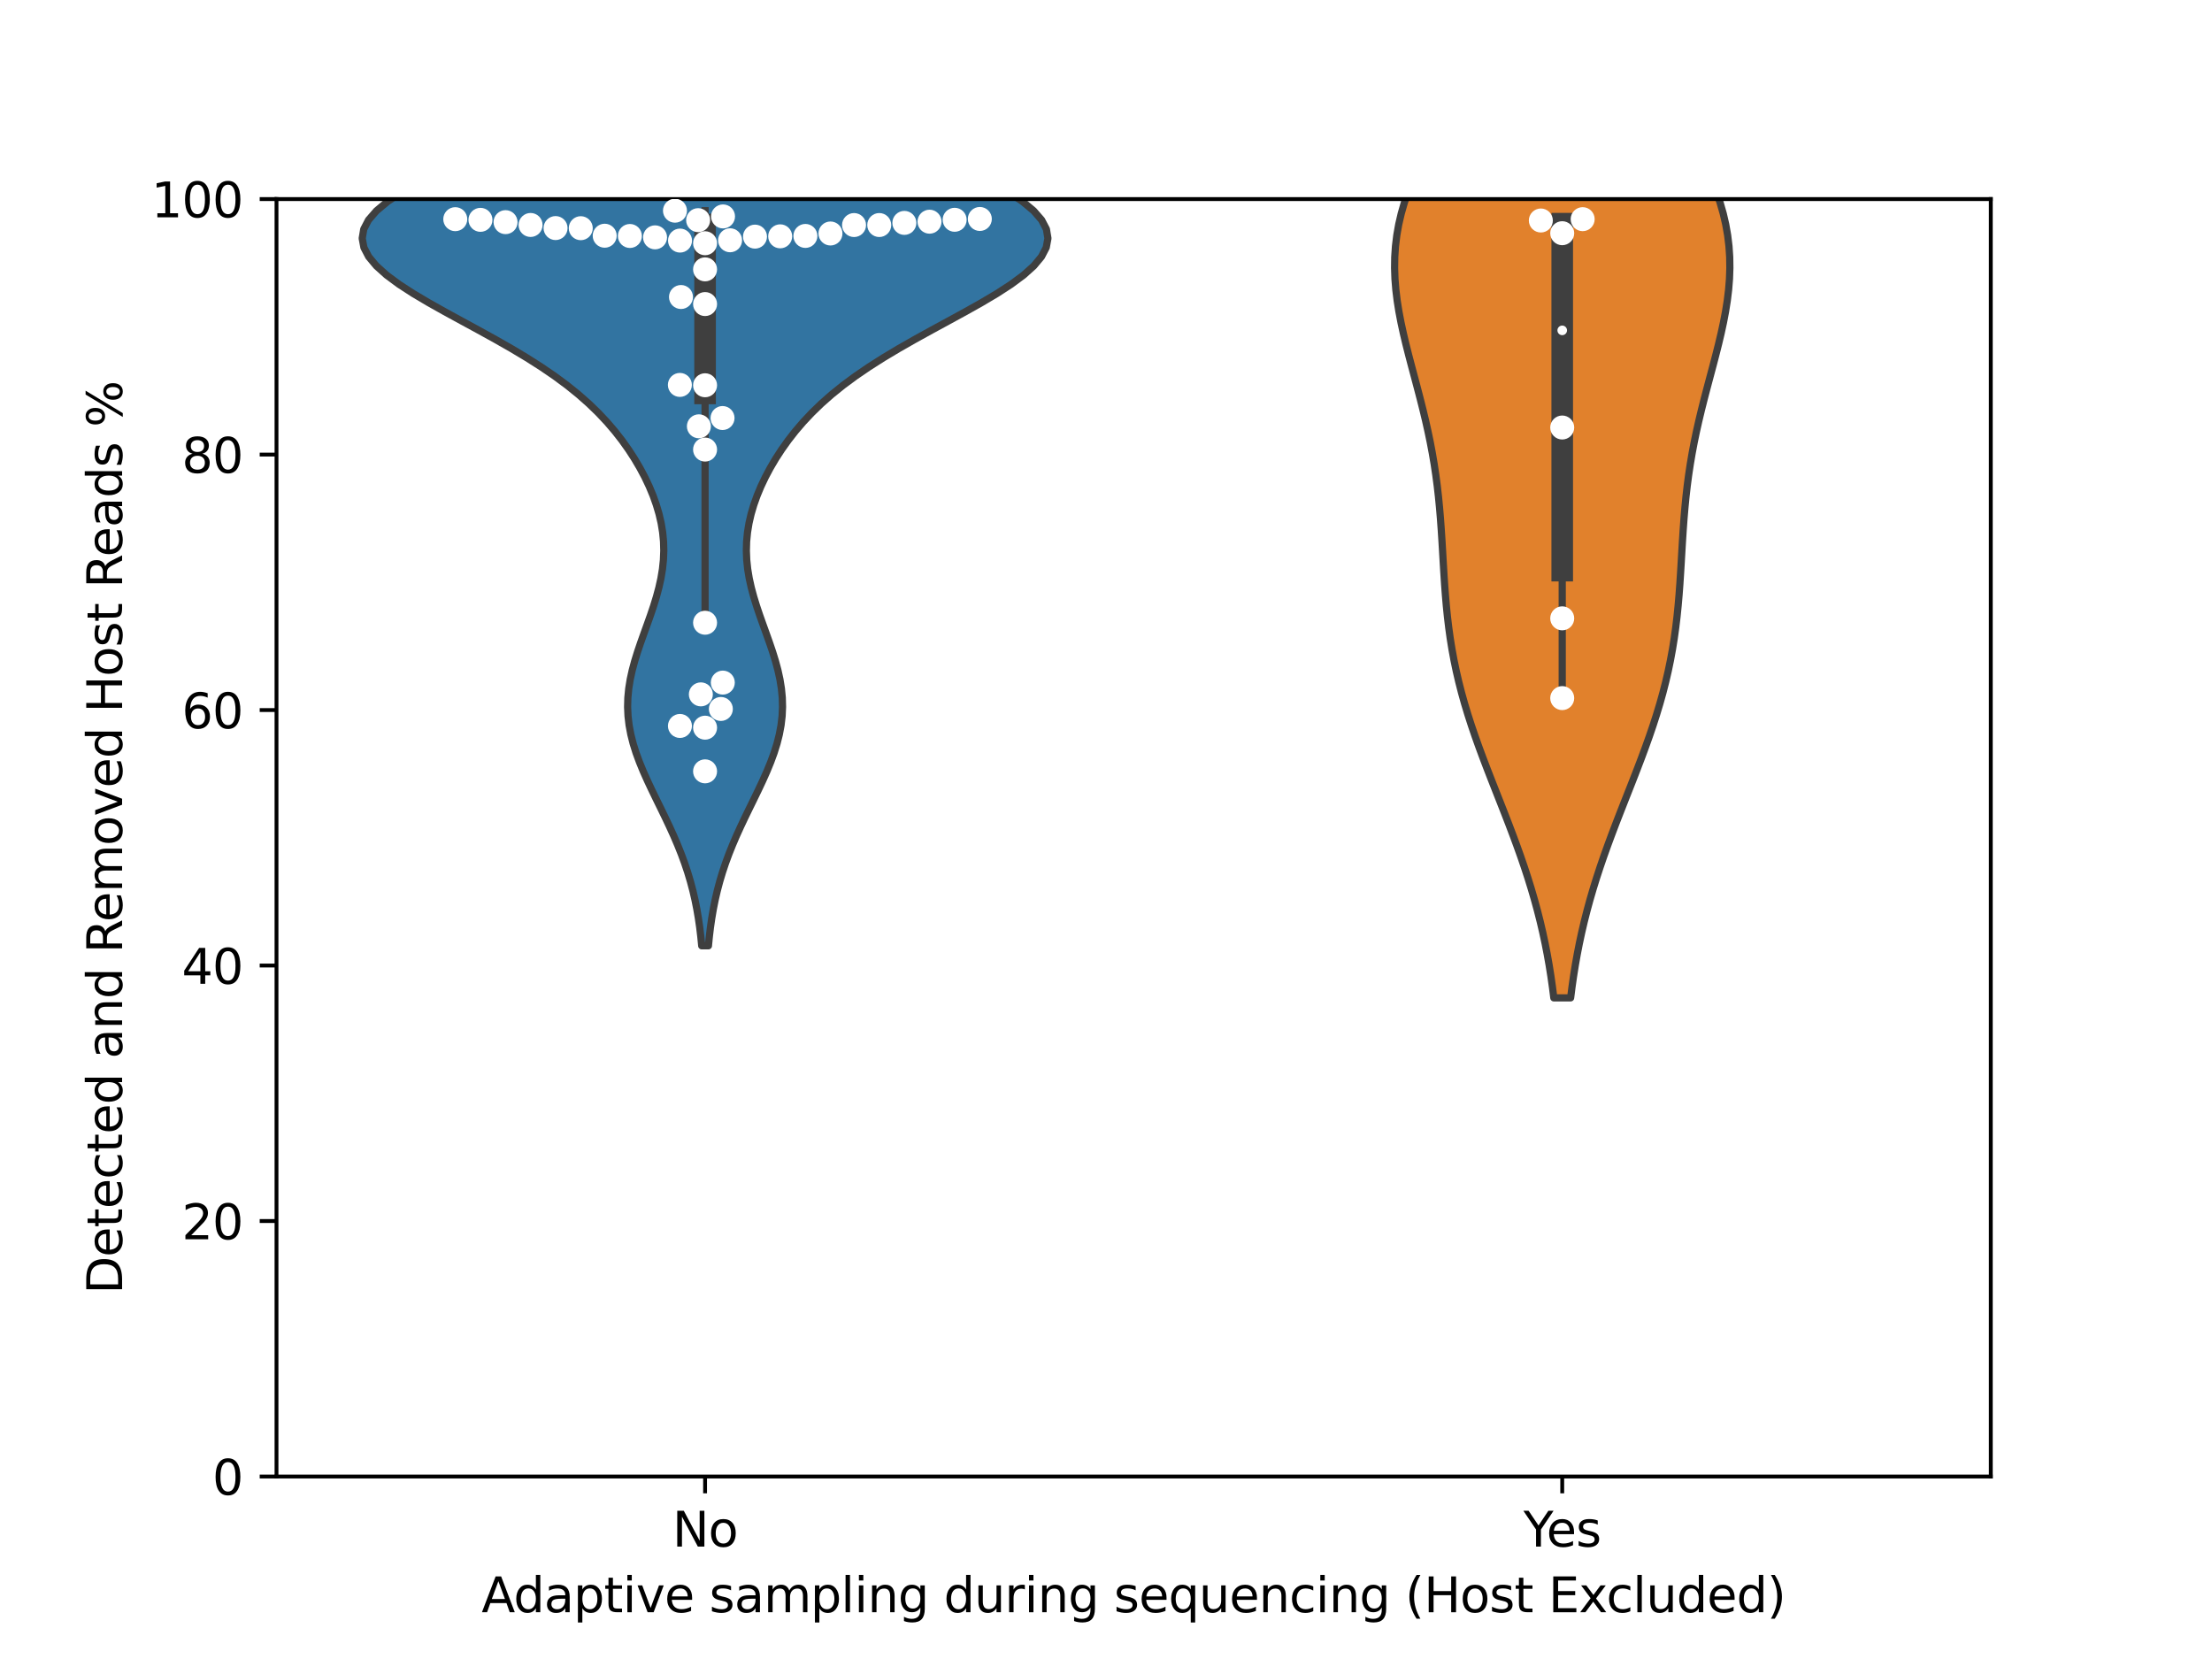 <?xml version="1.0" encoding="utf-8" standalone="no"?>
<!DOCTYPE svg PUBLIC "-//W3C//DTD SVG 1.1//EN"
  "http://www.w3.org/Graphics/SVG/1.1/DTD/svg11.dtd">
<svg xmlns:xlink="http://www.w3.org/1999/xlink" width="460.8pt" height="345.6pt" viewBox="0 0 460.8 345.6" xmlns="http://www.w3.org/2000/svg" version="1.1">
 <defs>
  <style type="text/css">*{stroke-linejoin: round; stroke-linecap: butt}</style>
 </defs>
 <g id="figure_1">
  <g id="patch_1">
   <path d="M 0 345.6 
L 460.8 345.6 
L 460.8 0 
L 0 0 
z
" style="fill: #ffffff"/>
  </g>
  <g id="axes_1">
   <g id="patch_2">
    <path d="M 57.6 307.584 
L 414.72 307.584 
L 414.72 41.472 
L 57.6 41.472 
z
" style="fill: #ffffff"/>
   </g>
   <g id="PolyCollection_1">
    <defs>
     <path id="m58cce82f07" d="M 147.579 -148.573 
L 146.181 -148.573 
L 145.992 -150.487 
L 145.763 -152.401 
L 145.487 -154.315 
L 145.161 -156.228 
L 144.778 -158.142 
L 144.335 -160.056 
L 143.828 -161.97 
L 143.255 -163.884 
L 142.615 -165.798 
L 141.909 -167.712 
L 141.142 -169.626 
L 140.319 -171.54 
L 139.448 -173.454 
L 138.541 -175.368 
L 137.61 -177.282 
L 136.672 -179.196 
L 135.744 -181.11 
L 134.844 -183.024 
L 133.99 -184.938 
L 133.204 -186.852 
L 132.501 -188.766 
L 131.9 -190.68 
L 131.415 -192.594 
L 131.055 -194.508 
L 130.831 -196.421 
L 130.744 -198.335 
L 130.795 -200.249 
L 130.979 -202.163 
L 131.287 -204.077 
L 131.707 -205.991 
L 132.223 -207.905 
L 132.815 -209.819 
L 133.464 -211.733 
L 134.146 -213.647 
L 134.838 -215.561 
L 135.518 -217.475 
L 136.162 -219.389 
L 136.751 -221.303 
L 137.264 -223.217 
L 137.686 -225.131 
L 138.003 -227.045 
L 138.203 -228.959 
L 138.279 -230.873 
L 138.227 -232.787 
L 138.043 -234.7 
L 137.73 -236.614 
L 137.289 -238.528 
L 136.724 -240.442 
L 136.041 -242.356 
L 135.243 -244.27 
L 134.335 -246.184 
L 133.317 -248.098 
L 132.19 -250.012 
L 130.949 -251.926 
L 129.587 -253.84 
L 128.094 -255.754 
L 126.456 -257.668 
L 124.658 -259.582 
L 122.683 -261.496 
L 120.516 -263.41 
L 118.143 -265.324 
L 115.557 -267.238 
L 112.755 -269.152 
L 109.746 -271.066 
L 106.549 -272.98 
L 103.195 -274.893 
L 99.729 -276.807 
L 96.208 -278.721 
L 92.703 -280.635 
L 89.293 -282.549 
L 86.067 -284.463 
L 83.117 -286.377 
L 80.534 -288.291 
L 78.405 -290.205 
L 76.809 -292.119 
L 75.81 -294.033 
L 75.456 -295.947 
L 75.775 -297.861 
L 76.773 -299.775 
L 78.434 -301.689 
L 80.721 -303.603 
L 83.576 -305.517 
L 86.925 -307.431 
L 90.681 -309.345 
L 94.748 -311.259 
L 99.025 -313.172 
L 103.412 -315.086 
L 107.813 -317 
L 112.141 -318.914 
L 116.317 -320.828 
L 120.278 -322.742 
L 123.972 -324.656 
L 127.365 -326.57 
L 130.434 -328.484 
L 133.169 -330.398 
L 135.572 -332.312 
L 137.655 -334.226 
L 139.435 -336.14 
L 140.937 -338.054 
L 152.823 -338.054 
L 152.823 -338.054 
L 154.325 -336.14 
L 156.105 -334.226 
L 158.188 -332.312 
L 160.591 -330.398 
L 163.326 -328.484 
L 166.395 -326.57 
L 169.788 -324.656 
L 173.482 -322.742 
L 177.443 -320.828 
L 181.619 -318.914 
L 185.947 -317 
L 190.348 -315.086 
L 194.735 -313.172 
L 199.012 -311.259 
L 203.079 -309.345 
L 206.835 -307.431 
L 210.184 -305.517 
L 213.039 -303.603 
L 215.326 -301.689 
L 216.987 -299.775 
L 217.985 -297.861 
L 218.304 -295.947 
L 217.95 -294.033 
L 216.951 -292.119 
L 215.355 -290.205 
L 213.226 -288.291 
L 210.643 -286.377 
L 207.693 -284.463 
L 204.467 -282.549 
L 201.057 -280.635 
L 197.552 -278.721 
L 194.031 -276.807 
L 190.565 -274.893 
L 187.211 -272.98 
L 184.014 -271.066 
L 181.005 -269.152 
L 178.203 -267.238 
L 175.617 -265.324 
L 173.244 -263.41 
L 171.077 -261.496 
L 169.102 -259.582 
L 167.304 -257.668 
L 165.666 -255.754 
L 164.173 -253.84 
L 162.811 -251.926 
L 161.57 -250.012 
L 160.443 -248.098 
L 159.425 -246.184 
L 158.517 -244.27 
L 157.719 -242.356 
L 157.036 -240.442 
L 156.471 -238.528 
L 156.03 -236.614 
L 155.717 -234.7 
L 155.533 -232.787 
L 155.481 -230.873 
L 155.557 -228.959 
L 155.757 -227.045 
L 156.074 -225.131 
L 156.496 -223.217 
L 157.009 -221.303 
L 157.598 -219.389 
L 158.242 -217.475 
L 158.922 -215.561 
L 159.614 -213.647 
L 160.296 -211.733 
L 160.945 -209.819 
L 161.537 -207.905 
L 162.053 -205.991 
L 162.473 -204.077 
L 162.781 -202.163 
L 162.965 -200.249 
L 163.016 -198.335 
L 162.929 -196.421 
L 162.705 -194.508 
L 162.345 -192.594 
L 161.86 -190.68 
L 161.259 -188.766 
L 160.556 -186.852 
L 159.77 -184.938 
L 158.916 -183.024 
L 158.016 -181.11 
L 157.088 -179.196 
L 156.15 -177.282 
L 155.219 -175.368 
L 154.312 -173.454 
L 153.441 -171.54 
L 152.618 -169.626 
L 151.851 -167.712 
L 151.145 -165.798 
L 150.505 -163.884 
L 149.932 -161.97 
L 149.425 -160.056 
L 148.982 -158.142 
L 148.599 -156.228 
L 148.273 -154.315 
L 147.997 -152.401 
L 147.768 -150.487 
L 147.579 -148.573 
z
" style="stroke: #3f3f3f; stroke-width: 1.5"/>
    </defs>
    <g clip-path="url(#p1a37561feb)">
     <use xlink:href="#m58cce82f07" x="0" y="345.6" style="fill: #3274a1; stroke: #3f3f3f; stroke-width: 1.5"/>
    </g>
   </g>
   <g id="PolyCollection_2">
    <defs>
     <path id="mdb4a96239f" d="M 327.191 -137.727 
L 323.689 -137.727 
L 323.401 -139.997 
L 323.077 -142.266 
L 322.716 -144.535 
L 322.314 -146.805 
L 321.871 -149.074 
L 321.384 -151.343 
L 320.854 -153.613 
L 320.279 -155.882 
L 319.661 -158.151 
L 318.999 -160.421 
L 318.296 -162.69 
L 317.553 -164.959 
L 316.774 -167.229 
L 315.962 -169.498 
L 315.122 -171.767 
L 314.259 -174.037 
L 313.379 -176.306 
L 312.488 -178.575 
L 311.593 -180.844 
L 310.7 -183.114 
L 309.818 -185.383 
L 308.952 -187.652 
L 308.11 -189.922 
L 307.299 -192.191 
L 306.524 -194.46 
L 305.792 -196.73 
L 305.106 -198.999 
L 304.471 -201.268 
L 303.889 -203.538 
L 303.362 -205.807 
L 302.89 -208.076 
L 302.473 -210.346 
L 302.108 -212.615 
L 301.794 -214.884 
L 301.524 -217.154 
L 301.295 -219.423 
L 301.099 -221.692 
L 300.931 -223.961 
L 300.784 -226.231 
L 300.648 -228.5 
L 300.517 -230.769 
L 300.382 -233.039 
L 300.235 -235.308 
L 300.071 -237.577 
L 299.88 -239.847 
L 299.659 -242.116 
L 299.401 -244.385 
L 299.103 -246.655 
L 298.762 -248.924 
L 298.377 -251.193 
L 297.948 -253.463 
L 297.477 -255.732 
L 296.967 -258.001 
L 296.422 -260.271 
L 295.85 -262.54 
L 295.258 -264.809 
L 294.654 -267.079 
L 294.049 -269.348 
L 293.454 -271.617 
L 292.881 -273.886 
L 292.342 -276.156 
L 291.85 -278.425 
L 291.418 -280.694 
L 291.057 -282.964 
L 290.78 -285.233 
L 290.598 -287.502 
L 290.519 -289.772 
L 290.552 -292.041 
L 290.703 -294.31 
L 290.978 -296.58 
L 291.378 -298.849 
L 291.904 -301.118 
L 292.555 -303.388 
L 293.327 -305.657 
L 294.213 -307.926 
L 295.207 -310.196 
L 296.299 -312.465 
L 297.478 -314.734 
L 298.733 -317.004 
L 300.05 -319.273 
L 301.415 -321.542 
L 302.816 -323.811 
L 304.237 -326.081 
L 305.665 -328.35 
L 307.088 -330.619 
L 308.492 -332.889 
L 309.866 -335.158 
L 311.2 -337.427 
L 312.485 -339.697 
L 313.714 -341.966 
L 314.879 -344.235 
L 315.978 -346.505 
L 317.005 -348.774 
L 317.959 -351.043 
L 318.839 -353.313 
L 319.645 -355.582 
L 320.38 -357.851 
L 321.044 -360.121 
L 321.64 -362.39 
L 329.24 -362.39 
L 329.24 -362.39 
L 329.836 -360.121 
L 330.5 -357.851 
L 331.235 -355.582 
L 332.041 -353.313 
L 332.921 -351.043 
L 333.875 -348.774 
L 334.902 -346.505 
L 336.001 -344.235 
L 337.166 -341.966 
L 338.395 -339.697 
L 339.68 -337.427 
L 341.014 -335.158 
L 342.388 -332.889 
L 343.792 -330.619 
L 345.215 -328.35 
L 346.643 -326.081 
L 348.064 -323.811 
L 349.465 -321.542 
L 350.83 -319.273 
L 352.147 -317.004 
L 353.402 -314.734 
L 354.581 -312.465 
L 355.673 -310.196 
L 356.667 -307.926 
L 357.553 -305.657 
L 358.325 -303.388 
L 358.976 -301.118 
L 359.502 -298.849 
L 359.902 -296.58 
L 360.177 -294.31 
L 360.328 -292.041 
L 360.361 -289.772 
L 360.282 -287.502 
L 360.1 -285.233 
L 359.823 -282.964 
L 359.462 -280.694 
L 359.03 -278.425 
L 358.538 -276.156 
L 357.999 -273.886 
L 357.426 -271.617 
L 356.831 -269.348 
L 356.226 -267.079 
L 355.622 -264.809 
L 355.03 -262.54 
L 354.458 -260.271 
L 353.913 -258.001 
L 353.403 -255.732 
L 352.932 -253.463 
L 352.503 -251.193 
L 352.118 -248.924 
L 351.777 -246.655 
L 351.479 -244.385 
L 351.221 -242.116 
L 351 -239.847 
L 350.809 -237.577 
L 350.645 -235.308 
L 350.498 -233.039 
L 350.363 -230.769 
L 350.232 -228.5 
L 350.096 -226.231 
L 349.949 -223.961 
L 349.781 -221.692 
L 349.585 -219.423 
L 349.356 -217.154 
L 349.086 -214.884 
L 348.772 -212.615 
L 348.407 -210.346 
L 347.99 -208.076 
L 347.518 -205.807 
L 346.991 -203.538 
L 346.409 -201.268 
L 345.774 -198.999 
L 345.088 -196.73 
L 344.356 -194.46 
L 343.581 -192.191 
L 342.77 -189.922 
L 341.928 -187.652 
L 341.062 -185.383 
L 340.18 -183.114 
L 339.287 -180.844 
L 338.392 -178.575 
L 337.501 -176.306 
L 336.621 -174.037 
L 335.758 -171.767 
L 334.918 -169.498 
L 334.106 -167.229 
L 333.327 -164.959 
L 332.584 -162.69 
L 331.881 -160.421 
L 331.219 -158.151 
L 330.601 -155.882 
L 330.026 -153.613 
L 329.496 -151.343 
L 329.009 -149.074 
L 328.566 -146.805 
L 328.164 -144.535 
L 327.803 -142.266 
L 327.479 -139.997 
L 327.191 -137.727 
z
" style="stroke: #3f3f3f; stroke-width: 1.5"/>
    </defs>
    <g clip-path="url(#p1a37561feb)">
     <use xlink:href="#mdb4a96239f" x="0" y="345.6" style="fill: #e1812c; stroke: #3f3f3f; stroke-width: 1.5"/>
    </g>
   </g>
   <g id="matplotlib.axis_1">
    <g id="xtick_1">
     <g id="line2d_1">
      <defs>
       <path id="m933094270b" d="M 0 0 
L 0 3.5 
" style="stroke: #000000; stroke-width: 0.8"/>
      </defs>
      <g>
       <use xlink:href="#m933094270b" x="146.88" y="307.584" style="stroke: #000000; stroke-width: 0.8"/>
      </g>
     </g>
     <g id="text_1">
      <!-- No -->
      <g transform="translate(140.08 322.182) scale(0.1 -0.1)">
       <defs>
        <path id="DejaVuSans-4e" d="M 628 4666 
L 1478 4666 
L 3547 763 
L 3547 4666 
L 4159 4666 
L 4159 0 
L 3309 0 
L 1241 3903 
L 1241 0 
L 628 0 
L 628 4666 
z
" transform="scale(0.016)"/>
        <path id="DejaVuSans-6f" d="M 1959 3097 
Q 1497 3097 1228 2736 
Q 959 2375 959 1747 
Q 959 1119 1226 758 
Q 1494 397 1959 397 
Q 2419 397 2687 759 
Q 2956 1122 2956 1747 
Q 2956 2369 2687 2733 
Q 2419 3097 1959 3097 
z
M 1959 3584 
Q 2709 3584 3137 3096 
Q 3566 2609 3566 1747 
Q 3566 888 3137 398 
Q 2709 -91 1959 -91 
Q 1206 -91 779 398 
Q 353 888 353 1747 
Q 353 2609 779 3096 
Q 1206 3584 1959 3584 
z
" transform="scale(0.016)"/>
       </defs>
       <use xlink:href="#DejaVuSans-4e"/>
       <use xlink:href="#DejaVuSans-6f" x="74.805"/>
      </g>
     </g>
    </g>
    <g id="xtick_2">
     <g id="line2d_2">
      <g>
       <use xlink:href="#m933094270b" x="325.44" y="307.584" style="stroke: #000000; stroke-width: 0.8"/>
      </g>
     </g>
     <g id="text_2">
      <!-- Yes -->
      <g transform="translate(317.367 322.182) scale(0.1 -0.1)">
       <defs>
        <path id="DejaVuSans-59" d="M -13 4666 
L 666 4666 
L 1959 2747 
L 3244 4666 
L 3922 4666 
L 2272 2222 
L 2272 0 
L 1638 0 
L 1638 2222 
L -13 4666 
z
" transform="scale(0.016)"/>
        <path id="DejaVuSans-65" d="M 3597 1894 
L 3597 1613 
L 953 1613 
Q 991 1019 1311 708 
Q 1631 397 2203 397 
Q 2534 397 2845 478 
Q 3156 559 3463 722 
L 3463 178 
Q 3153 47 2828 -22 
Q 2503 -91 2169 -91 
Q 1331 -91 842 396 
Q 353 884 353 1716 
Q 353 2575 817 3079 
Q 1281 3584 2069 3584 
Q 2775 3584 3186 3129 
Q 3597 2675 3597 1894 
z
M 3022 2063 
Q 3016 2534 2758 2815 
Q 2500 3097 2075 3097 
Q 1594 3097 1305 2825 
Q 1016 2553 972 2059 
L 3022 2063 
z
" transform="scale(0.016)"/>
        <path id="DejaVuSans-73" d="M 2834 3397 
L 2834 2853 
Q 2591 2978 2328 3040 
Q 2066 3103 1784 3103 
Q 1356 3103 1142 2972 
Q 928 2841 928 2578 
Q 928 2378 1081 2264 
Q 1234 2150 1697 2047 
L 1894 2003 
Q 2506 1872 2764 1633 
Q 3022 1394 3022 966 
Q 3022 478 2636 193 
Q 2250 -91 1575 -91 
Q 1294 -91 989 -36 
Q 684 19 347 128 
L 347 722 
Q 666 556 975 473 
Q 1284 391 1588 391 
Q 1994 391 2212 530 
Q 2431 669 2431 922 
Q 2431 1156 2273 1281 
Q 2116 1406 1581 1522 
L 1381 1569 
Q 847 1681 609 1914 
Q 372 2147 372 2553 
Q 372 3047 722 3315 
Q 1072 3584 1716 3584 
Q 2034 3584 2315 3537 
Q 2597 3491 2834 3397 
z
" transform="scale(0.016)"/>
       </defs>
       <use xlink:href="#DejaVuSans-59"/>
       <use xlink:href="#DejaVuSans-65" x="47.834"/>
       <use xlink:href="#DejaVuSans-73" x="109.357"/>
      </g>
     </g>
    </g>
    <g id="text_3">
     <!-- Adaptive sampling during sequencing (Host Excluded) -->
     <g transform="translate(100.319 335.861) scale(0.1 -0.1)">
      <defs>
       <path id="DejaVuSans-41" d="M 2188 4044 
L 1331 1722 
L 3047 1722 
L 2188 4044 
z
M 1831 4666 
L 2547 4666 
L 4325 0 
L 3669 0 
L 3244 1197 
L 1141 1197 
L 716 0 
L 50 0 
L 1831 4666 
z
" transform="scale(0.016)"/>
       <path id="DejaVuSans-64" d="M 2906 2969 
L 2906 4863 
L 3481 4863 
L 3481 0 
L 2906 0 
L 2906 525 
Q 2725 213 2448 61 
Q 2172 -91 1784 -91 
Q 1150 -91 751 415 
Q 353 922 353 1747 
Q 353 2572 751 3078 
Q 1150 3584 1784 3584 
Q 2172 3584 2448 3432 
Q 2725 3281 2906 2969 
z
M 947 1747 
Q 947 1113 1208 752 
Q 1469 391 1925 391 
Q 2381 391 2643 752 
Q 2906 1113 2906 1747 
Q 2906 2381 2643 2742 
Q 2381 3103 1925 3103 
Q 1469 3103 1208 2742 
Q 947 2381 947 1747 
z
" transform="scale(0.016)"/>
       <path id="DejaVuSans-61" d="M 2194 1759 
Q 1497 1759 1228 1600 
Q 959 1441 959 1056 
Q 959 750 1161 570 
Q 1363 391 1709 391 
Q 2188 391 2477 730 
Q 2766 1069 2766 1631 
L 2766 1759 
L 2194 1759 
z
M 3341 1997 
L 3341 0 
L 2766 0 
L 2766 531 
Q 2569 213 2275 61 
Q 1981 -91 1556 -91 
Q 1019 -91 701 211 
Q 384 513 384 1019 
Q 384 1609 779 1909 
Q 1175 2209 1959 2209 
L 2766 2209 
L 2766 2266 
Q 2766 2663 2505 2880 
Q 2244 3097 1772 3097 
Q 1472 3097 1187 3025 
Q 903 2953 641 2809 
L 641 3341 
Q 956 3463 1253 3523 
Q 1550 3584 1831 3584 
Q 2591 3584 2966 3190 
Q 3341 2797 3341 1997 
z
" transform="scale(0.016)"/>
       <path id="DejaVuSans-70" d="M 1159 525 
L 1159 -1331 
L 581 -1331 
L 581 3500 
L 1159 3500 
L 1159 2969 
Q 1341 3281 1617 3432 
Q 1894 3584 2278 3584 
Q 2916 3584 3314 3078 
Q 3713 2572 3713 1747 
Q 3713 922 3314 415 
Q 2916 -91 2278 -91 
Q 1894 -91 1617 61 
Q 1341 213 1159 525 
z
M 3116 1747 
Q 3116 2381 2855 2742 
Q 2594 3103 2138 3103 
Q 1681 3103 1420 2742 
Q 1159 2381 1159 1747 
Q 1159 1113 1420 752 
Q 1681 391 2138 391 
Q 2594 391 2855 752 
Q 3116 1113 3116 1747 
z
" transform="scale(0.016)"/>
       <path id="DejaVuSans-74" d="M 1172 4494 
L 1172 3500 
L 2356 3500 
L 2356 3053 
L 1172 3053 
L 1172 1153 
Q 1172 725 1289 603 
Q 1406 481 1766 481 
L 2356 481 
L 2356 0 
L 1766 0 
Q 1100 0 847 248 
Q 594 497 594 1153 
L 594 3053 
L 172 3053 
L 172 3500 
L 594 3500 
L 594 4494 
L 1172 4494 
z
" transform="scale(0.016)"/>
       <path id="DejaVuSans-69" d="M 603 3500 
L 1178 3500 
L 1178 0 
L 603 0 
L 603 3500 
z
M 603 4863 
L 1178 4863 
L 1178 4134 
L 603 4134 
L 603 4863 
z
" transform="scale(0.016)"/>
       <path id="DejaVuSans-76" d="M 191 3500 
L 800 3500 
L 1894 563 
L 2988 3500 
L 3597 3500 
L 2284 0 
L 1503 0 
L 191 3500 
z
" transform="scale(0.016)"/>
       <path id="DejaVuSans-20" transform="scale(0.016)"/>
       <path id="DejaVuSans-6d" d="M 3328 2828 
Q 3544 3216 3844 3400 
Q 4144 3584 4550 3584 
Q 5097 3584 5394 3201 
Q 5691 2819 5691 2113 
L 5691 0 
L 5113 0 
L 5113 2094 
Q 5113 2597 4934 2840 
Q 4756 3084 4391 3084 
Q 3944 3084 3684 2787 
Q 3425 2491 3425 1978 
L 3425 0 
L 2847 0 
L 2847 2094 
Q 2847 2600 2669 2842 
Q 2491 3084 2119 3084 
Q 1678 3084 1418 2786 
Q 1159 2488 1159 1978 
L 1159 0 
L 581 0 
L 581 3500 
L 1159 3500 
L 1159 2956 
Q 1356 3278 1631 3431 
Q 1906 3584 2284 3584 
Q 2666 3584 2933 3390 
Q 3200 3197 3328 2828 
z
" transform="scale(0.016)"/>
       <path id="DejaVuSans-6c" d="M 603 4863 
L 1178 4863 
L 1178 0 
L 603 0 
L 603 4863 
z
" transform="scale(0.016)"/>
       <path id="DejaVuSans-6e" d="M 3513 2113 
L 3513 0 
L 2938 0 
L 2938 2094 
Q 2938 2591 2744 2837 
Q 2550 3084 2163 3084 
Q 1697 3084 1428 2787 
Q 1159 2491 1159 1978 
L 1159 0 
L 581 0 
L 581 3500 
L 1159 3500 
L 1159 2956 
Q 1366 3272 1645 3428 
Q 1925 3584 2291 3584 
Q 2894 3584 3203 3211 
Q 3513 2838 3513 2113 
z
" transform="scale(0.016)"/>
       <path id="DejaVuSans-67" d="M 2906 1791 
Q 2906 2416 2648 2759 
Q 2391 3103 1925 3103 
Q 1463 3103 1205 2759 
Q 947 2416 947 1791 
Q 947 1169 1205 825 
Q 1463 481 1925 481 
Q 2391 481 2648 825 
Q 2906 1169 2906 1791 
z
M 3481 434 
Q 3481 -459 3084 -895 
Q 2688 -1331 1869 -1331 
Q 1566 -1331 1297 -1286 
Q 1028 -1241 775 -1147 
L 775 -588 
Q 1028 -725 1275 -790 
Q 1522 -856 1778 -856 
Q 2344 -856 2625 -561 
Q 2906 -266 2906 331 
L 2906 616 
Q 2728 306 2450 153 
Q 2172 0 1784 0 
Q 1141 0 747 490 
Q 353 981 353 1791 
Q 353 2603 747 3093 
Q 1141 3584 1784 3584 
Q 2172 3584 2450 3431 
Q 2728 3278 2906 2969 
L 2906 3500 
L 3481 3500 
L 3481 434 
z
" transform="scale(0.016)"/>
       <path id="DejaVuSans-75" d="M 544 1381 
L 544 3500 
L 1119 3500 
L 1119 1403 
Q 1119 906 1312 657 
Q 1506 409 1894 409 
Q 2359 409 2629 706 
Q 2900 1003 2900 1516 
L 2900 3500 
L 3475 3500 
L 3475 0 
L 2900 0 
L 2900 538 
Q 2691 219 2414 64 
Q 2138 -91 1772 -91 
Q 1169 -91 856 284 
Q 544 659 544 1381 
z
M 1991 3584 
L 1991 3584 
z
" transform="scale(0.016)"/>
       <path id="DejaVuSans-72" d="M 2631 2963 
Q 2534 3019 2420 3045 
Q 2306 3072 2169 3072 
Q 1681 3072 1420 2755 
Q 1159 2438 1159 1844 
L 1159 0 
L 581 0 
L 581 3500 
L 1159 3500 
L 1159 2956 
Q 1341 3275 1631 3429 
Q 1922 3584 2338 3584 
Q 2397 3584 2469 3576 
Q 2541 3569 2628 3553 
L 2631 2963 
z
" transform="scale(0.016)"/>
       <path id="DejaVuSans-71" d="M 947 1747 
Q 947 1113 1208 752 
Q 1469 391 1925 391 
Q 2381 391 2643 752 
Q 2906 1113 2906 1747 
Q 2906 2381 2643 2742 
Q 2381 3103 1925 3103 
Q 1469 3103 1208 2742 
Q 947 2381 947 1747 
z
M 2906 525 
Q 2725 213 2448 61 
Q 2172 -91 1784 -91 
Q 1150 -91 751 415 
Q 353 922 353 1747 
Q 353 2572 751 3078 
Q 1150 3584 1784 3584 
Q 2172 3584 2448 3432 
Q 2725 3281 2906 2969 
L 2906 3500 
L 3481 3500 
L 3481 -1331 
L 2906 -1331 
L 2906 525 
z
" transform="scale(0.016)"/>
       <path id="DejaVuSans-63" d="M 3122 3366 
L 3122 2828 
Q 2878 2963 2633 3030 
Q 2388 3097 2138 3097 
Q 1578 3097 1268 2742 
Q 959 2388 959 1747 
Q 959 1106 1268 751 
Q 1578 397 2138 397 
Q 2388 397 2633 464 
Q 2878 531 3122 666 
L 3122 134 
Q 2881 22 2623 -34 
Q 2366 -91 2075 -91 
Q 1284 -91 818 406 
Q 353 903 353 1747 
Q 353 2603 823 3093 
Q 1294 3584 2113 3584 
Q 2378 3584 2631 3529 
Q 2884 3475 3122 3366 
z
" transform="scale(0.016)"/>
       <path id="DejaVuSans-28" d="M 1984 4856 
Q 1566 4138 1362 3434 
Q 1159 2731 1159 2009 
Q 1159 1288 1364 580 
Q 1569 -128 1984 -844 
L 1484 -844 
Q 1016 -109 783 600 
Q 550 1309 550 2009 
Q 550 2706 781 3412 
Q 1013 4119 1484 4856 
L 1984 4856 
z
" transform="scale(0.016)"/>
       <path id="DejaVuSans-48" d="M 628 4666 
L 1259 4666 
L 1259 2753 
L 3553 2753 
L 3553 4666 
L 4184 4666 
L 4184 0 
L 3553 0 
L 3553 2222 
L 1259 2222 
L 1259 0 
L 628 0 
L 628 4666 
z
" transform="scale(0.016)"/>
       <path id="DejaVuSans-45" d="M 628 4666 
L 3578 4666 
L 3578 4134 
L 1259 4134 
L 1259 2753 
L 3481 2753 
L 3481 2222 
L 1259 2222 
L 1259 531 
L 3634 531 
L 3634 0 
L 628 0 
L 628 4666 
z
" transform="scale(0.016)"/>
       <path id="DejaVuSans-78" d="M 3513 3500 
L 2247 1797 
L 3578 0 
L 2900 0 
L 1881 1375 
L 863 0 
L 184 0 
L 1544 1831 
L 300 3500 
L 978 3500 
L 1906 2253 
L 2834 3500 
L 3513 3500 
z
" transform="scale(0.016)"/>
       <path id="DejaVuSans-29" d="M 513 4856 
L 1013 4856 
Q 1481 4119 1714 3412 
Q 1947 2706 1947 2009 
Q 1947 1309 1714 600 
Q 1481 -109 1013 -844 
L 513 -844 
Q 928 -128 1133 580 
Q 1338 1288 1338 2009 
Q 1338 2731 1133 3434 
Q 928 4138 513 4856 
z
" transform="scale(0.016)"/>
      </defs>
      <use xlink:href="#DejaVuSans-41"/>
      <use xlink:href="#DejaVuSans-64" x="66.658"/>
      <use xlink:href="#DejaVuSans-61" x="130.135"/>
      <use xlink:href="#DejaVuSans-70" x="191.414"/>
      <use xlink:href="#DejaVuSans-74" x="254.891"/>
      <use xlink:href="#DejaVuSans-69" x="294.1"/>
      <use xlink:href="#DejaVuSans-76" x="321.883"/>
      <use xlink:href="#DejaVuSans-65" x="381.062"/>
      <use xlink:href="#DejaVuSans-20" x="442.586"/>
      <use xlink:href="#DejaVuSans-73" x="474.373"/>
      <use xlink:href="#DejaVuSans-61" x="526.473"/>
      <use xlink:href="#DejaVuSans-6d" x="587.752"/>
      <use xlink:href="#DejaVuSans-70" x="685.164"/>
      <use xlink:href="#DejaVuSans-6c" x="748.641"/>
      <use xlink:href="#DejaVuSans-69" x="776.424"/>
      <use xlink:href="#DejaVuSans-6e" x="804.207"/>
      <use xlink:href="#DejaVuSans-67" x="867.586"/>
      <use xlink:href="#DejaVuSans-20" x="931.062"/>
      <use xlink:href="#DejaVuSans-64" x="962.85"/>
      <use xlink:href="#DejaVuSans-75" x="1026.326"/>
      <use xlink:href="#DejaVuSans-72" x="1089.705"/>
      <use xlink:href="#DejaVuSans-69" x="1130.818"/>
      <use xlink:href="#DejaVuSans-6e" x="1158.602"/>
      <use xlink:href="#DejaVuSans-67" x="1221.98"/>
      <use xlink:href="#DejaVuSans-20" x="1285.457"/>
      <use xlink:href="#DejaVuSans-73" x="1317.244"/>
      <use xlink:href="#DejaVuSans-65" x="1369.344"/>
      <use xlink:href="#DejaVuSans-71" x="1430.867"/>
      <use xlink:href="#DejaVuSans-75" x="1494.344"/>
      <use xlink:href="#DejaVuSans-65" x="1557.723"/>
      <use xlink:href="#DejaVuSans-6e" x="1619.246"/>
      <use xlink:href="#DejaVuSans-63" x="1682.625"/>
      <use xlink:href="#DejaVuSans-69" x="1737.605"/>
      <use xlink:href="#DejaVuSans-6e" x="1765.389"/>
      <use xlink:href="#DejaVuSans-67" x="1828.768"/>
      <use xlink:href="#DejaVuSans-20" x="1892.244"/>
      <use xlink:href="#DejaVuSans-28" x="1924.031"/>
      <use xlink:href="#DejaVuSans-48" x="1963.045"/>
      <use xlink:href="#DejaVuSans-6f" x="2038.24"/>
      <use xlink:href="#DejaVuSans-73" x="2099.422"/>
      <use xlink:href="#DejaVuSans-74" x="2151.521"/>
      <use xlink:href="#DejaVuSans-20" x="2190.73"/>
      <use xlink:href="#DejaVuSans-45" x="2222.518"/>
      <use xlink:href="#DejaVuSans-78" x="2285.701"/>
      <use xlink:href="#DejaVuSans-63" x="2343.131"/>
      <use xlink:href="#DejaVuSans-6c" x="2398.111"/>
      <use xlink:href="#DejaVuSans-75" x="2425.895"/>
      <use xlink:href="#DejaVuSans-64" x="2489.273"/>
      <use xlink:href="#DejaVuSans-65" x="2552.75"/>
      <use xlink:href="#DejaVuSans-64" x="2614.273"/>
      <use xlink:href="#DejaVuSans-29" x="2677.75"/>
     </g>
    </g>
   </g>
   <g id="matplotlib.axis_2">
    <g id="ytick_1">
     <g id="line2d_3">
      <defs>
       <path id="m27c5765cc3" d="M 0 0 
L -3.5 0 
" style="stroke: #000000; stroke-width: 0.8"/>
      </defs>
      <g>
       <use xlink:href="#m27c5765cc3" x="57.6" y="307.584" style="stroke: #000000; stroke-width: 0.8"/>
      </g>
     </g>
     <g id="text_4">
      <!-- 0 -->
      <g transform="translate(44.237 311.383) scale(0.1 -0.1)">
       <defs>
        <path id="DejaVuSans-30" d="M 2034 4250 
Q 1547 4250 1301 3770 
Q 1056 3291 1056 2328 
Q 1056 1369 1301 889 
Q 1547 409 2034 409 
Q 2525 409 2770 889 
Q 3016 1369 3016 2328 
Q 3016 3291 2770 3770 
Q 2525 4250 2034 4250 
z
M 2034 4750 
Q 2819 4750 3233 4129 
Q 3647 3509 3647 2328 
Q 3647 1150 3233 529 
Q 2819 -91 2034 -91 
Q 1250 -91 836 529 
Q 422 1150 422 2328 
Q 422 3509 836 4129 
Q 1250 4750 2034 4750 
z
" transform="scale(0.016)"/>
       </defs>
       <use xlink:href="#DejaVuSans-30"/>
      </g>
     </g>
    </g>
    <g id="ytick_2">
     <g id="line2d_4">
      <g>
       <use xlink:href="#m27c5765cc3" x="57.6" y="254.362" style="stroke: #000000; stroke-width: 0.8"/>
      </g>
     </g>
     <g id="text_5">
      <!-- 20 -->
      <g transform="translate(37.875 258.161) scale(0.1 -0.1)">
       <defs>
        <path id="DejaVuSans-32" d="M 1228 531 
L 3431 531 
L 3431 0 
L 469 0 
L 469 531 
Q 828 903 1448 1529 
Q 2069 2156 2228 2338 
Q 2531 2678 2651 2914 
Q 2772 3150 2772 3378 
Q 2772 3750 2511 3984 
Q 2250 4219 1831 4219 
Q 1534 4219 1204 4116 
Q 875 4013 500 3803 
L 500 4441 
Q 881 4594 1212 4672 
Q 1544 4750 1819 4750 
Q 2544 4750 2975 4387 
Q 3406 4025 3406 3419 
Q 3406 3131 3298 2873 
Q 3191 2616 2906 2266 
Q 2828 2175 2409 1742 
Q 1991 1309 1228 531 
z
" transform="scale(0.016)"/>
       </defs>
       <use xlink:href="#DejaVuSans-32"/>
       <use xlink:href="#DejaVuSans-30" x="63.623"/>
      </g>
     </g>
    </g>
    <g id="ytick_3">
     <g id="line2d_5">
      <g>
       <use xlink:href="#m27c5765cc3" x="57.6" y="201.139" style="stroke: #000000; stroke-width: 0.8"/>
      </g>
     </g>
     <g id="text_6">
      <!-- 40 -->
      <g transform="translate(37.875 204.938) scale(0.1 -0.1)">
       <defs>
        <path id="DejaVuSans-34" d="M 2419 4116 
L 825 1625 
L 2419 1625 
L 2419 4116 
z
M 2253 4666 
L 3047 4666 
L 3047 1625 
L 3713 1625 
L 3713 1100 
L 3047 1100 
L 3047 0 
L 2419 0 
L 2419 1100 
L 313 1100 
L 313 1709 
L 2253 4666 
z
" transform="scale(0.016)"/>
       </defs>
       <use xlink:href="#DejaVuSans-34"/>
       <use xlink:href="#DejaVuSans-30" x="63.623"/>
      </g>
     </g>
    </g>
    <g id="ytick_4">
     <g id="line2d_6">
      <g>
       <use xlink:href="#m27c5765cc3" x="57.6" y="147.917" style="stroke: #000000; stroke-width: 0.8"/>
      </g>
     </g>
     <g id="text_7">
      <!-- 60 -->
      <g transform="translate(37.875 151.716) scale(0.1 -0.1)">
       <defs>
        <path id="DejaVuSans-36" d="M 2113 2584 
Q 1688 2584 1439 2293 
Q 1191 2003 1191 1497 
Q 1191 994 1439 701 
Q 1688 409 2113 409 
Q 2538 409 2786 701 
Q 3034 994 3034 1497 
Q 3034 2003 2786 2293 
Q 2538 2584 2113 2584 
z
M 3366 4563 
L 3366 3988 
Q 3128 4100 2886 4159 
Q 2644 4219 2406 4219 
Q 1781 4219 1451 3797 
Q 1122 3375 1075 2522 
Q 1259 2794 1537 2939 
Q 1816 3084 2150 3084 
Q 2853 3084 3261 2657 
Q 3669 2231 3669 1497 
Q 3669 778 3244 343 
Q 2819 -91 2113 -91 
Q 1303 -91 875 529 
Q 447 1150 447 2328 
Q 447 3434 972 4092 
Q 1497 4750 2381 4750 
Q 2619 4750 2861 4703 
Q 3103 4656 3366 4563 
z
" transform="scale(0.016)"/>
       </defs>
       <use xlink:href="#DejaVuSans-36"/>
       <use xlink:href="#DejaVuSans-30" x="63.623"/>
      </g>
     </g>
    </g>
    <g id="ytick_5">
     <g id="line2d_7">
      <g>
       <use xlink:href="#m27c5765cc3" x="57.6" y="94.694" style="stroke: #000000; stroke-width: 0.8"/>
      </g>
     </g>
     <g id="text_8">
      <!-- 80 -->
      <g transform="translate(37.875 98.494) scale(0.1 -0.1)">
       <defs>
        <path id="DejaVuSans-38" d="M 2034 2216 
Q 1584 2216 1326 1975 
Q 1069 1734 1069 1313 
Q 1069 891 1326 650 
Q 1584 409 2034 409 
Q 2484 409 2743 651 
Q 3003 894 3003 1313 
Q 3003 1734 2745 1975 
Q 2488 2216 2034 2216 
z
M 1403 2484 
Q 997 2584 770 2862 
Q 544 3141 544 3541 
Q 544 4100 942 4425 
Q 1341 4750 2034 4750 
Q 2731 4750 3128 4425 
Q 3525 4100 3525 3541 
Q 3525 3141 3298 2862 
Q 3072 2584 2669 2484 
Q 3125 2378 3379 2068 
Q 3634 1759 3634 1313 
Q 3634 634 3220 271 
Q 2806 -91 2034 -91 
Q 1263 -91 848 271 
Q 434 634 434 1313 
Q 434 1759 690 2068 
Q 947 2378 1403 2484 
z
M 1172 3481 
Q 1172 3119 1398 2916 
Q 1625 2713 2034 2713 
Q 2441 2713 2670 2916 
Q 2900 3119 2900 3481 
Q 2900 3844 2670 4047 
Q 2441 4250 2034 4250 
Q 1625 4250 1398 4047 
Q 1172 3844 1172 3481 
z
" transform="scale(0.016)"/>
       </defs>
       <use xlink:href="#DejaVuSans-38"/>
       <use xlink:href="#DejaVuSans-30" x="63.623"/>
      </g>
     </g>
    </g>
    <g id="ytick_6">
     <g id="line2d_8">
      <g>
       <use xlink:href="#m27c5765cc3" x="57.6" y="41.472" style="stroke: #000000; stroke-width: 0.8"/>
      </g>
     </g>
     <g id="text_9">
      <!-- 100 -->
      <g transform="translate(31.512 45.271) scale(0.1 -0.1)">
       <defs>
        <path id="DejaVuSans-31" d="M 794 531 
L 1825 531 
L 1825 4091 
L 703 3866 
L 703 4441 
L 1819 4666 
L 2450 4666 
L 2450 531 
L 3481 531 
L 3481 0 
L 794 0 
L 794 531 
z
" transform="scale(0.016)"/>
       </defs>
       <use xlink:href="#DejaVuSans-31"/>
       <use xlink:href="#DejaVuSans-30" x="63.623"/>
       <use xlink:href="#DejaVuSans-30" x="127.246"/>
      </g>
     </g>
    </g>
    <g id="text_10">
     <!-- Detected and Removed Host Reads % -->
     <g transform="translate(25.433 269.573) rotate(-90) scale(0.1 -0.1)">
      <defs>
       <path id="DejaVuSans-44" d="M 1259 4147 
L 1259 519 
L 2022 519 
Q 2988 519 3436 956 
Q 3884 1394 3884 2338 
Q 3884 3275 3436 3711 
Q 2988 4147 2022 4147 
L 1259 4147 
z
M 628 4666 
L 1925 4666 
Q 3281 4666 3915 4102 
Q 4550 3538 4550 2338 
Q 4550 1131 3912 565 
Q 3275 0 1925 0 
L 628 0 
L 628 4666 
z
" transform="scale(0.016)"/>
       <path id="DejaVuSans-52" d="M 2841 2188 
Q 3044 2119 3236 1894 
Q 3428 1669 3622 1275 
L 4263 0 
L 3584 0 
L 2988 1197 
Q 2756 1666 2539 1819 
Q 2322 1972 1947 1972 
L 1259 1972 
L 1259 0 
L 628 0 
L 628 4666 
L 2053 4666 
Q 2853 4666 3247 4331 
Q 3641 3997 3641 3322 
Q 3641 2881 3436 2590 
Q 3231 2300 2841 2188 
z
M 1259 4147 
L 1259 2491 
L 2053 2491 
Q 2509 2491 2742 2702 
Q 2975 2913 2975 3322 
Q 2975 3731 2742 3939 
Q 2509 4147 2053 4147 
L 1259 4147 
z
" transform="scale(0.016)"/>
       <path id="DejaVuSans-25" d="M 4653 2053 
Q 4381 2053 4226 1822 
Q 4072 1591 4072 1178 
Q 4072 772 4226 539 
Q 4381 306 4653 306 
Q 4919 306 5073 539 
Q 5228 772 5228 1178 
Q 5228 1588 5073 1820 
Q 4919 2053 4653 2053 
z
M 4653 2450 
Q 5147 2450 5437 2106 
Q 5728 1763 5728 1178 
Q 5728 594 5436 251 
Q 5144 -91 4653 -91 
Q 4153 -91 3862 251 
Q 3572 594 3572 1178 
Q 3572 1766 3864 2108 
Q 4156 2450 4653 2450 
z
M 1428 4353 
Q 1159 4353 1004 4120 
Q 850 3888 850 3481 
Q 850 3069 1003 2837 
Q 1156 2606 1428 2606 
Q 1700 2606 1854 2837 
Q 2009 3069 2009 3481 
Q 2009 3884 1853 4118 
Q 1697 4353 1428 4353 
z
M 4250 4750 
L 4750 4750 
L 1831 -91 
L 1331 -91 
L 4250 4750 
z
M 1428 4750 
Q 1922 4750 2215 4408 
Q 2509 4066 2509 3481 
Q 2509 2891 2217 2550 
Q 1925 2209 1428 2209 
Q 931 2209 642 2551 
Q 353 2894 353 3481 
Q 353 4063 643 4406 
Q 934 4750 1428 4750 
z
" transform="scale(0.016)"/>
      </defs>
      <use xlink:href="#DejaVuSans-44"/>
      <use xlink:href="#DejaVuSans-65" x="77.002"/>
      <use xlink:href="#DejaVuSans-74" x="138.525"/>
      <use xlink:href="#DejaVuSans-65" x="177.734"/>
      <use xlink:href="#DejaVuSans-63" x="239.258"/>
      <use xlink:href="#DejaVuSans-74" x="294.238"/>
      <use xlink:href="#DejaVuSans-65" x="333.447"/>
      <use xlink:href="#DejaVuSans-64" x="394.971"/>
      <use xlink:href="#DejaVuSans-20" x="458.447"/>
      <use xlink:href="#DejaVuSans-61" x="490.234"/>
      <use xlink:href="#DejaVuSans-6e" x="551.514"/>
      <use xlink:href="#DejaVuSans-64" x="614.893"/>
      <use xlink:href="#DejaVuSans-20" x="678.369"/>
      <use xlink:href="#DejaVuSans-52" x="710.156"/>
      <use xlink:href="#DejaVuSans-65" x="775.139"/>
      <use xlink:href="#DejaVuSans-6d" x="836.662"/>
      <use xlink:href="#DejaVuSans-6f" x="934.074"/>
      <use xlink:href="#DejaVuSans-76" x="995.256"/>
      <use xlink:href="#DejaVuSans-65" x="1054.436"/>
      <use xlink:href="#DejaVuSans-64" x="1115.959"/>
      <use xlink:href="#DejaVuSans-20" x="1179.436"/>
      <use xlink:href="#DejaVuSans-48" x="1211.223"/>
      <use xlink:href="#DejaVuSans-6f" x="1286.418"/>
      <use xlink:href="#DejaVuSans-73" x="1347.6"/>
      <use xlink:href="#DejaVuSans-74" x="1399.699"/>
      <use xlink:href="#DejaVuSans-20" x="1438.908"/>
      <use xlink:href="#DejaVuSans-52" x="1470.695"/>
      <use xlink:href="#DejaVuSans-65" x="1535.678"/>
      <use xlink:href="#DejaVuSans-61" x="1597.201"/>
      <use xlink:href="#DejaVuSans-64" x="1658.48"/>
      <use xlink:href="#DejaVuSans-73" x="1721.957"/>
      <use xlink:href="#DejaVuSans-20" x="1774.057"/>
      <use xlink:href="#DejaVuSans-25" x="1805.844"/>
     </g>
    </g>
   </g>
   <g id="line2d_9">
    <path d="M 146.88 129.727 
L 146.88 43.89 
" clip-path="url(#p1a37561feb)" style="fill: none; stroke: #3f3f3f; stroke-width: 1.5; stroke-linecap: square"/>
   </g>
   <g id="line2d_10">
    <path d="M 146.88 81.963 
L 146.88 46.756 
" clip-path="url(#p1a37561feb)" style="fill: none; stroke: #3f3f3f; stroke-width: 4.5; stroke-linecap: square"/>
   </g>
   <g id="line2d_11">
    <path d="M 325.44 145.428 
L 325.44 45.655 
" clip-path="url(#p1a37561feb)" style="fill: none; stroke: #3f3f3f; stroke-width: 1.5; stroke-linecap: square"/>
   </g>
   <g id="line2d_12">
    <path d="M 325.44 118.873 
L 325.44 46.596 
" clip-path="url(#p1a37561feb)" style="fill: none; stroke: #3f3f3f; stroke-width: 4.5; stroke-linecap: square"/>
   </g>
   <g id="patch_3">
    <path d="M 57.6 307.584 
L 57.6 41.472 
" style="fill: none; stroke: #000000; stroke-width: 0.8; stroke-linejoin: miter; stroke-linecap: square"/>
   </g>
   <g id="patch_4">
    <path d="M 414.72 307.584 
L 414.72 41.472 
" style="fill: none; stroke: #000000; stroke-width: 0.8; stroke-linejoin: miter; stroke-linecap: square"/>
   </g>
   <g id="patch_5">
    <path d="M 57.6 307.584 
L 414.72 307.584 
" style="fill: none; stroke: #000000; stroke-width: 0.8; stroke-linejoin: miter; stroke-linecap: square"/>
   </g>
   <g id="patch_6">
    <path d="M 57.6 41.472 
L 414.72 41.472 
" style="fill: none; stroke: #000000; stroke-width: 0.8; stroke-linejoin: miter; stroke-linecap: square"/>
   </g>
   <g id="PathCollection_1">
    <defs>
     <path id="ma09e93dfa4" d="M 0 1.5 
C 0.398 1.5 0.779 1.342 1.061 1.061 
C 1.342 0.779 1.5 0.398 1.5 0 
C 1.5 -0.398 1.342 -0.779 1.061 -1.061 
C 0.779 -1.342 0.398 -1.5 0 -1.5 
C -0.398 -1.5 -0.779 -1.342 -1.061 -1.061 
C -1.342 -0.779 -1.5 -0.398 -1.5 0 
C -1.5 0.398 -1.342 0.779 -1.061 1.061 
C -0.779 1.342 -0.398 1.5 0 1.5 
z
" style="stroke: #3f3f3f"/>
    </defs>
    <g clip-path="url(#p1a37561feb)">
     <use xlink:href="#ma09e93dfa4" x="146.88" y="49.262" style="fill: #ffffff; stroke: #3f3f3f"/>
    </g>
   </g>
   <g id="PathCollection_2">
    <g clip-path="url(#p1a37561feb)">
     <use xlink:href="#ma09e93dfa4" x="325.44" y="68.82" style="fill: #ffffff; stroke: #3f3f3f"/>
    </g>
   </g>
   <g id="PathCollection_3">
    <defs>
     <path id="mb79f337b3e" d="M 0 2.5 
C 0.663 2.5 1.299 2.237 1.768 1.768 
C 2.237 1.299 2.5 0.663 2.5 0 
C 2.5 -0.663 2.237 -1.299 1.768 -1.768 
C 1.299 -2.237 0.663 -2.5 0 -2.5 
C -0.663 -2.5 -1.299 -2.237 -1.768 -1.768 
C -2.237 -1.299 -2.5 -0.663 -2.5 0 
C -2.5 0.663 -2.237 1.299 -1.768 1.768 
C -1.299 2.237 -0.663 2.5 0 2.5 
z
"/>
    </defs>
    <g clip-path="url(#p1a37561feb)">
     <use xlink:href="#mb79f337b3e" x="146.88" y="63.342" style="fill: #ffffff"/>
     <use xlink:href="#mb79f337b3e" x="146.88" y="50.672" style="fill: #ffffff"/>
     <use xlink:href="#mb79f337b3e" x="141.662" y="50.118" style="fill: #ffffff"/>
     <use xlink:href="#mb79f337b3e" x="146.88" y="56.113" style="fill: #ffffff"/>
     <use xlink:href="#mb79f337b3e" x="183.165" y="46.88" style="fill: #ffffff"/>
     <use xlink:href="#mb79f337b3e" x="193.637" y="46.182" style="fill: #ffffff"/>
     <use xlink:href="#mb79f337b3e" x="167.778" y="49.148" style="fill: #ffffff"/>
     <use xlink:href="#mb79f337b3e" x="145.433" y="45.865" style="fill: #ffffff"/>
     <use xlink:href="#mb79f337b3e" x="146.88" y="80.257" style="fill: #ffffff"/>
     <use xlink:href="#mb79f337b3e" x="177.915" y="46.882" style="fill: #ffffff"/>
     <use xlink:href="#mb79f337b3e" x="152.09" y="50.053" style="fill: #ffffff"/>
     <use xlink:href="#mb79f337b3e" x="198.871" y="45.786" style="fill: #ffffff"/>
     <use xlink:href="#mb79f337b3e" x="150.619" y="45.087" style="fill: #ffffff"/>
     <use xlink:href="#mb79f337b3e" x="120.984" y="47.537" style="fill: #ffffff"/>
     <use xlink:href="#mb79f337b3e" x="157.279" y="49.294" style="fill: #ffffff"/>
     <use xlink:href="#mb79f337b3e" x="115.734" y="47.511" style="fill: #ffffff"/>
     <use xlink:href="#mb79f337b3e" x="162.528" y="49.231" style="fill: #ffffff"/>
     <use xlink:href="#mb79f337b3e" x="136.46" y="49.443" style="fill: #ffffff"/>
     <use xlink:href="#mb79f337b3e" x="125.969" y="49.105" style="fill: #ffffff"/>
     <use xlink:href="#mb79f337b3e" x="131.219" y="49.159" style="fill: #ffffff"/>
     <use xlink:href="#mb79f337b3e" x="140.61" y="43.89" style="fill: #ffffff"/>
     <use xlink:href="#mb79f337b3e" x="105.314" y="46.278" style="fill: #ffffff"/>
     <use xlink:href="#mb79f337b3e" x="173.001" y="48.641" style="fill: #ffffff"/>
     <use xlink:href="#mb79f337b3e" x="188.394" y="46.432" style="fill: #ffffff"/>
     <use xlink:href="#mb79f337b3e" x="100.089" y="45.797" style="fill: #ffffff"/>
     <use xlink:href="#mb79f337b3e" x="204.118" y="45.614" style="fill: #ffffff"/>
     <use xlink:href="#mb79f337b3e" x="110.528" y="46.865" style="fill: #ffffff"/>
     <use xlink:href="#mb79f337b3e" x="94.841" y="45.658" style="fill: #ffffff"/>
     <use xlink:href="#mb79f337b3e" x="141.862" y="61.873" style="fill: #ffffff"/>
     <use xlink:href="#mb79f337b3e" x="141.644" y="151.23" style="fill: #ffffff"/>
     <use xlink:href="#mb79f337b3e" x="145.999" y="144.65" style="fill: #ffffff"/>
     <use xlink:href="#mb79f337b3e" x="150.167" y="147.69" style="fill: #ffffff"/>
     <use xlink:href="#mb79f337b3e" x="141.631" y="80.186" style="fill: #ffffff"/>
     <use xlink:href="#mb79f337b3e" x="146.88" y="160.684" style="fill: #ffffff"/>
     <use xlink:href="#mb79f337b3e" x="146.88" y="151.588" style="fill: #ffffff"/>
     <use xlink:href="#mb79f337b3e" x="146.88" y="129.727" style="fill: #ffffff"/>
     <use xlink:href="#mb79f337b3e" x="150.574" y="142.198" style="fill: #ffffff"/>
     <use xlink:href="#mb79f337b3e" x="146.88" y="93.654" style="fill: #ffffff"/>
     <use xlink:href="#mb79f337b3e" x="150.518" y="87.083" style="fill: #ffffff"/>
     <use xlink:href="#mb79f337b3e" x="145.59" y="88.807" style="fill: #ffffff"/>
    </g>
   </g>
   <g id="PathCollection_4">
    <g clip-path="url(#p1a37561feb)">
     <use xlink:href="#mb79f337b3e" x="320.986" y="45.934" style="fill: #ffffff"/>
     <use xlink:href="#mb79f337b3e" x="325.44" y="48.581" style="fill: #ffffff"/>
     <use xlink:href="#mb79f337b3e" x="329.698" y="45.655" style="fill: #ffffff"/>
     <use xlink:href="#mb79f337b3e" x="325.44" y="145.428" style="fill: #ffffff"/>
     <use xlink:href="#mb79f337b3e" x="325.44" y="128.811" style="fill: #ffffff"/>
     <use xlink:href="#mb79f337b3e" x="325.44" y="89.059" style="fill: #ffffff"/>
    </g>
   </g>
  </g>
 </g>
 <defs>
  <clipPath id="p1a37561feb">
   <rect x="57.6" y="41.472" width="357.12" height="266.112"/>
  </clipPath>
 </defs>
</svg>
